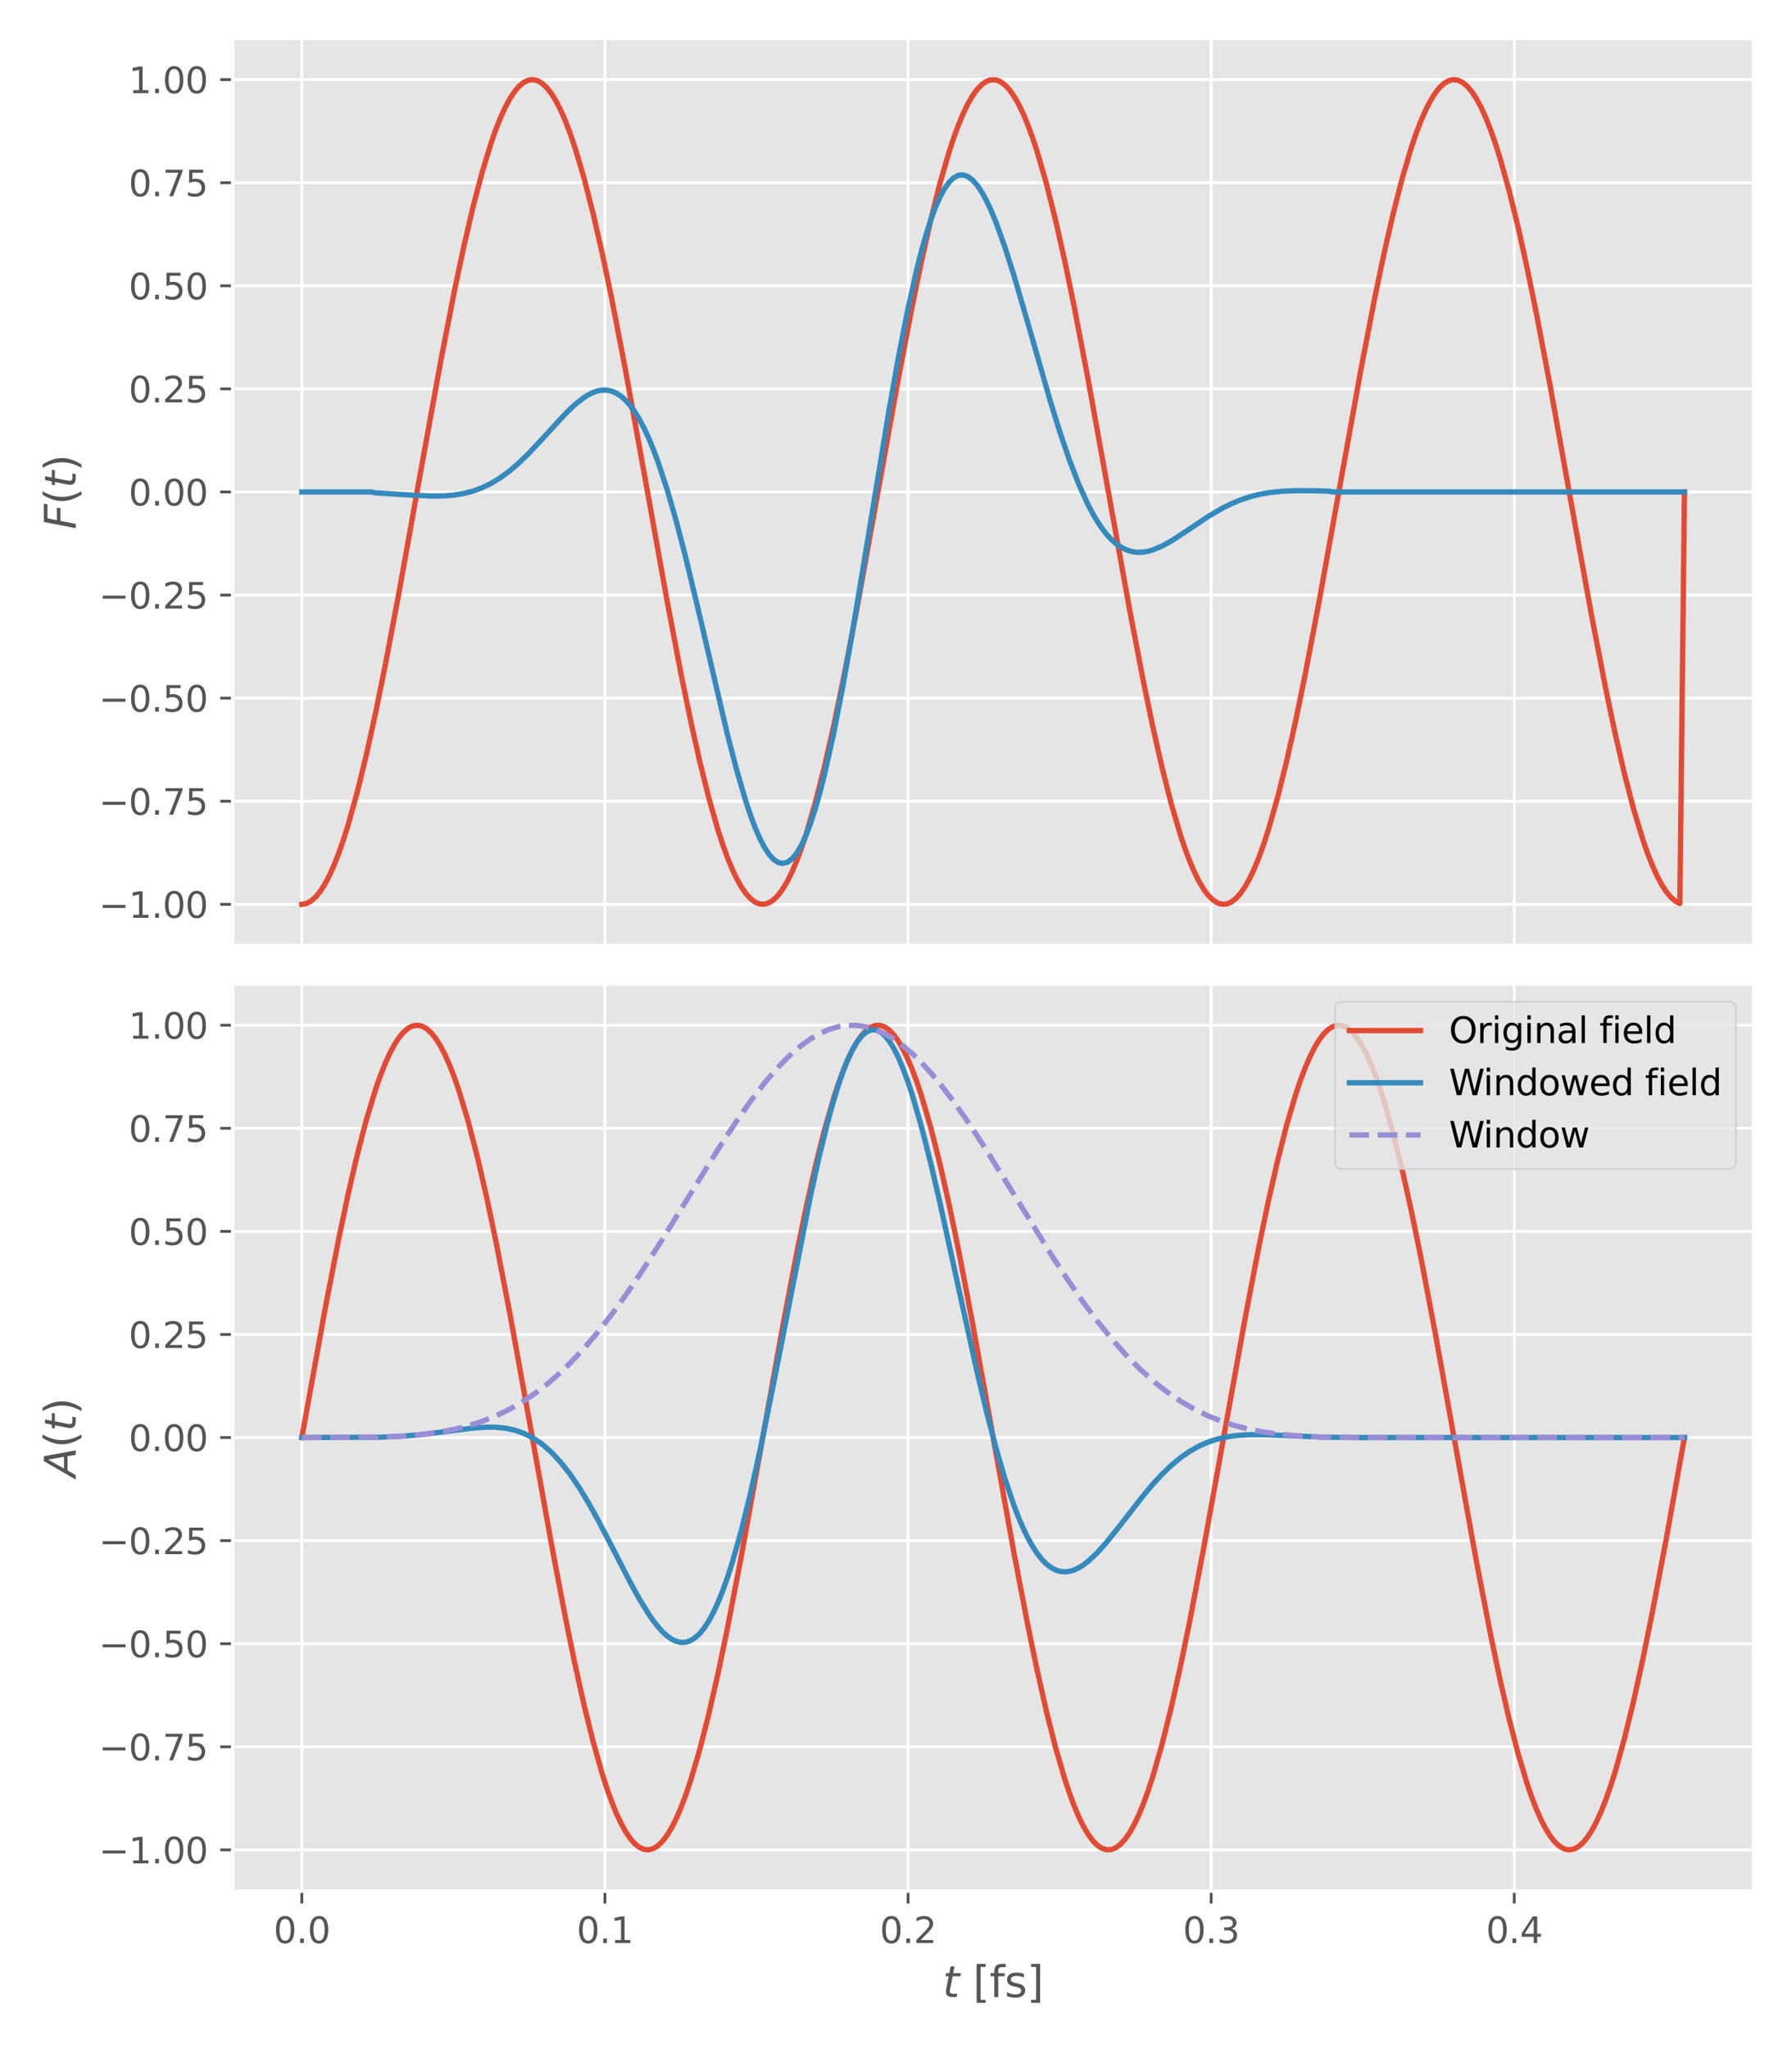 <?xml version="1.0" encoding="utf-8" standalone="no"?>
<!DOCTYPE svg PUBLIC "-//W3C//DTD SVG 1.1//EN"
  "http://www.w3.org/Graphics/SVG/1.1/DTD/svg11.dtd">
<svg xmlns:xlink="http://www.w3.org/1999/xlink" width="504pt" height="576pt" viewBox="0 0 504 576" xmlns="http://www.w3.org/2000/svg" version="1.1">
 <defs>
  <style type="text/css">*{stroke-linejoin: round; stroke-linecap: butt}</style>
 </defs>
 <g id="figure_1">
  <g id="patch_1">
   <path d="M 0 576 
L 504 576 
L 504 0 
L 0 0 
z
" style="fill: #ffffff"/>
  </g>
  <g id="axes_1">
   <g id="patch_2">
    <path d="M 65.45 265.794 
L 493.2 265.794 
L 493.2 10.8 
L 65.45 10.8 
z
" style="fill: #e5e5e5"/>
   </g>
   <g id="matplotlib.axis_1">
    <g id="xtick_1">
     <g id="line2d_1">
      <path d="M 84.893 265.794 
L 84.893 10.8 
" clip-path="url(#pc0ca78d9e0)" style="fill: none; stroke: #ffffff; stroke-width: 0.8; stroke-linecap: square"/>
     </g>
    </g>
    <g id="xtick_2">
     <g id="line2d_2">
      <path d="M 170.141 265.794 
L 170.141 10.8 
" clip-path="url(#pc0ca78d9e0)" style="fill: none; stroke: #ffffff; stroke-width: 0.8; stroke-linecap: square"/>
     </g>
    </g>
    <g id="xtick_3">
     <g id="line2d_3">
      <path d="M 255.388 265.794 
L 255.388 10.8 
" clip-path="url(#pc0ca78d9e0)" style="fill: none; stroke: #ffffff; stroke-width: 0.8; stroke-linecap: square"/>
     </g>
    </g>
    <g id="xtick_4">
     <g id="line2d_4">
      <path d="M 340.635 265.794 
L 340.635 10.8 
" clip-path="url(#pc0ca78d9e0)" style="fill: none; stroke: #ffffff; stroke-width: 0.8; stroke-linecap: square"/>
     </g>
    </g>
    <g id="xtick_5">
     <g id="line2d_5">
      <path d="M 425.883 265.794 
L 425.883 10.8 
" clip-path="url(#pc0ca78d9e0)" style="fill: none; stroke: #ffffff; stroke-width: 0.8; stroke-linecap: square"/>
     </g>
    </g>
   </g>
   <g id="matplotlib.axis_2">
    <g id="ytick_1">
     <g id="line2d_6">
      <path d="M 65.45 254.203 
L 493.2 254.203 
" clip-path="url(#pc0ca78d9e0)" style="fill: none; stroke: #ffffff; stroke-width: 0.8; stroke-linecap: square"/>
     </g>
     <g id="line2d_7">
      <defs>
       <path id="m2112fa2231" d="M 0 0 
L -3.5 0 
" style="stroke: #555555; stroke-width: 0.8"/>
      </defs>
      <g>
       <use xlink:href="#m2112fa2231" x="65.45" y="254.203" style="fill: #555555; stroke: #555555; stroke-width: 0.8"/>
      </g>
     </g>
     <g id="text_1">
      <!-- −1.00 -->
      <g style="fill: #555555" transform="translate(27.805 258.002) scale(0.1 -0.1)">
       <defs>
        <path id="DejaVuSans-2212" d="M 678 2272 
L 4684 2272 
L 4684 1741 
L 678 1741 
L 678 2272 
z
" transform="scale(0.016)"/>
        <path id="DejaVuSans-31" d="M 794 531 
L 1825 531 
L 1825 4091 
L 703 3866 
L 703 4441 
L 1819 4666 
L 2450 4666 
L 2450 531 
L 3481 531 
L 3481 0 
L 794 0 
L 794 531 
z
" transform="scale(0.016)"/>
        <path id="DejaVuSans-2e" d="M 684 794 
L 1344 794 
L 1344 0 
L 684 0 
L 684 794 
z
" transform="scale(0.016)"/>
        <path id="DejaVuSans-30" d="M 2034 4250 
Q 1547 4250 1301 3770 
Q 1056 3291 1056 2328 
Q 1056 1369 1301 889 
Q 1547 409 2034 409 
Q 2525 409 2770 889 
Q 3016 1369 3016 2328 
Q 3016 3291 2770 3770 
Q 2525 4250 2034 4250 
z
M 2034 4750 
Q 2819 4750 3233 4129 
Q 3647 3509 3647 2328 
Q 3647 1150 3233 529 
Q 2819 -91 2034 -91 
Q 1250 -91 836 529 
Q 422 1150 422 2328 
Q 422 3509 836 4129 
Q 1250 4750 2034 4750 
z
" transform="scale(0.016)"/>
       </defs>
       <use xlink:href="#DejaVuSans-2212"/>
       <use xlink:href="#DejaVuSans-31" x="83.789"/>
       <use xlink:href="#DejaVuSans-2e" x="147.412"/>
       <use xlink:href="#DejaVuSans-30" x="179.199"/>
       <use xlink:href="#DejaVuSans-30" x="242.822"/>
      </g>
     </g>
    </g>
    <g id="ytick_2">
     <g id="line2d_8">
      <path d="M 65.45 225.226 
L 493.2 225.226 
" clip-path="url(#pc0ca78d9e0)" style="fill: none; stroke: #ffffff; stroke-width: 0.8; stroke-linecap: square"/>
     </g>
     <g id="line2d_9">
      <g>
       <use xlink:href="#m2112fa2231" x="65.45" y="225.226" style="fill: #555555; stroke: #555555; stroke-width: 0.8"/>
      </g>
     </g>
     <g id="text_2">
      <!-- −0.75 -->
      <g style="fill: #555555" transform="translate(27.805 229.025) scale(0.1 -0.1)">
       <defs>
        <path id="DejaVuSans-37" d="M 525 4666 
L 3525 4666 
L 3525 4397 
L 1831 0 
L 1172 0 
L 2766 4134 
L 525 4134 
L 525 4666 
z
" transform="scale(0.016)"/>
        <path id="DejaVuSans-35" d="M 691 4666 
L 3169 4666 
L 3169 4134 
L 1269 4134 
L 1269 2991 
Q 1406 3038 1543 3061 
Q 1681 3084 1819 3084 
Q 2600 3084 3056 2656 
Q 3513 2228 3513 1497 
Q 3513 744 3044 326 
Q 2575 -91 1722 -91 
Q 1428 -91 1123 -41 
Q 819 9 494 109 
L 494 744 
Q 775 591 1075 516 
Q 1375 441 1709 441 
Q 2250 441 2565 725 
Q 2881 1009 2881 1497 
Q 2881 1984 2565 2268 
Q 2250 2553 1709 2553 
Q 1456 2553 1204 2497 
Q 953 2441 691 2322 
L 691 4666 
z
" transform="scale(0.016)"/>
       </defs>
       <use xlink:href="#DejaVuSans-2212"/>
       <use xlink:href="#DejaVuSans-30" x="83.789"/>
       <use xlink:href="#DejaVuSans-2e" x="147.412"/>
       <use xlink:href="#DejaVuSans-37" x="179.199"/>
       <use xlink:href="#DejaVuSans-35" x="242.822"/>
      </g>
     </g>
    </g>
    <g id="ytick_3">
     <g id="line2d_10">
      <path d="M 65.45 196.248 
L 493.2 196.248 
" clip-path="url(#pc0ca78d9e0)" style="fill: none; stroke: #ffffff; stroke-width: 0.8; stroke-linecap: square"/>
     </g>
     <g id="line2d_11">
      <g>
       <use xlink:href="#m2112fa2231" x="65.45" y="196.248" style="fill: #555555; stroke: #555555; stroke-width: 0.8"/>
      </g>
     </g>
     <g id="text_3">
      <!-- −0.50 -->
      <g style="fill: #555555" transform="translate(27.805 200.048) scale(0.1 -0.1)">
       <use xlink:href="#DejaVuSans-2212"/>
       <use xlink:href="#DejaVuSans-30" x="83.789"/>
       <use xlink:href="#DejaVuSans-2e" x="147.412"/>
       <use xlink:href="#DejaVuSans-35" x="179.199"/>
       <use xlink:href="#DejaVuSans-30" x="242.822"/>
      </g>
     </g>
    </g>
    <g id="ytick_4">
     <g id="line2d_12">
      <path d="M 65.45 167.271 
L 493.2 167.271 
" clip-path="url(#pc0ca78d9e0)" style="fill: none; stroke: #ffffff; stroke-width: 0.8; stroke-linecap: square"/>
     </g>
     <g id="line2d_13">
      <g>
       <use xlink:href="#m2112fa2231" x="65.45" y="167.271" style="fill: #555555; stroke: #555555; stroke-width: 0.8"/>
      </g>
     </g>
     <g id="text_4">
      <!-- −0.25 -->
      <g style="fill: #555555" transform="translate(27.805 171.07) scale(0.1 -0.1)">
       <defs>
        <path id="DejaVuSans-32" d="M 1228 531 
L 3431 531 
L 3431 0 
L 469 0 
L 469 531 
Q 828 903 1448 1529 
Q 2069 2156 2228 2338 
Q 2531 2678 2651 2914 
Q 2772 3150 2772 3378 
Q 2772 3750 2511 3984 
Q 2250 4219 1831 4219 
Q 1534 4219 1204 4116 
Q 875 4013 500 3803 
L 500 4441 
Q 881 4594 1212 4672 
Q 1544 4750 1819 4750 
Q 2544 4750 2975 4387 
Q 3406 4025 3406 3419 
Q 3406 3131 3298 2873 
Q 3191 2616 2906 2266 
Q 2828 2175 2409 1742 
Q 1991 1309 1228 531 
z
" transform="scale(0.016)"/>
       </defs>
       <use xlink:href="#DejaVuSans-2212"/>
       <use xlink:href="#DejaVuSans-30" x="83.789"/>
       <use xlink:href="#DejaVuSans-2e" x="147.412"/>
       <use xlink:href="#DejaVuSans-32" x="179.199"/>
       <use xlink:href="#DejaVuSans-35" x="242.822"/>
      </g>
     </g>
    </g>
    <g id="ytick_5">
     <g id="line2d_14">
      <path d="M 65.45 138.294 
L 493.2 138.294 
" clip-path="url(#pc0ca78d9e0)" style="fill: none; stroke: #ffffff; stroke-width: 0.8; stroke-linecap: square"/>
     </g>
     <g id="line2d_15">
      <g>
       <use xlink:href="#m2112fa2231" x="65.45" y="138.294" style="fill: #555555; stroke: #555555; stroke-width: 0.8"/>
      </g>
     </g>
     <g id="text_5">
      <!-- 0.00 -->
      <g style="fill: #555555" transform="translate(36.184 142.093) scale(0.1 -0.1)">
       <use xlink:href="#DejaVuSans-30"/>
       <use xlink:href="#DejaVuSans-2e" x="63.623"/>
       <use xlink:href="#DejaVuSans-30" x="95.41"/>
       <use xlink:href="#DejaVuSans-30" x="159.033"/>
      </g>
     </g>
    </g>
    <g id="ytick_6">
     <g id="line2d_16">
      <path d="M 65.45 109.316 
L 493.2 109.316 
" clip-path="url(#pc0ca78d9e0)" style="fill: none; stroke: #ffffff; stroke-width: 0.8; stroke-linecap: square"/>
     </g>
     <g id="line2d_17">
      <g>
       <use xlink:href="#m2112fa2231" x="65.45" y="109.316" style="fill: #555555; stroke: #555555; stroke-width: 0.8"/>
      </g>
     </g>
     <g id="text_6">
      <!-- 0.25 -->
      <g style="fill: #555555" transform="translate(36.184 113.116) scale(0.1 -0.1)">
       <use xlink:href="#DejaVuSans-30"/>
       <use xlink:href="#DejaVuSans-2e" x="63.623"/>
       <use xlink:href="#DejaVuSans-32" x="95.41"/>
       <use xlink:href="#DejaVuSans-35" x="159.033"/>
      </g>
     </g>
    </g>
    <g id="ytick_7">
     <g id="line2d_18">
      <path d="M 65.45 80.339 
L 493.2 80.339 
" clip-path="url(#pc0ca78d9e0)" style="fill: none; stroke: #ffffff; stroke-width: 0.8; stroke-linecap: square"/>
     </g>
     <g id="line2d_19">
      <g>
       <use xlink:href="#m2112fa2231" x="65.45" y="80.339" style="fill: #555555; stroke: #555555; stroke-width: 0.8"/>
      </g>
     </g>
     <g id="text_7">
      <!-- 0.50 -->
      <g style="fill: #555555" transform="translate(36.184 84.138) scale(0.1 -0.1)">
       <use xlink:href="#DejaVuSans-30"/>
       <use xlink:href="#DejaVuSans-2e" x="63.623"/>
       <use xlink:href="#DejaVuSans-35" x="95.41"/>
       <use xlink:href="#DejaVuSans-30" x="159.033"/>
      </g>
     </g>
    </g>
    <g id="ytick_8">
     <g id="line2d_20">
      <path d="M 65.45 51.362 
L 493.2 51.362 
" clip-path="url(#pc0ca78d9e0)" style="fill: none; stroke: #ffffff; stroke-width: 0.8; stroke-linecap: square"/>
     </g>
     <g id="line2d_21">
      <g>
       <use xlink:href="#m2112fa2231" x="65.45" y="51.362" style="fill: #555555; stroke: #555555; stroke-width: 0.8"/>
      </g>
     </g>
     <g id="text_8">
      <!-- 0.75 -->
      <g style="fill: #555555" transform="translate(36.184 55.161) scale(0.1 -0.1)">
       <use xlink:href="#DejaVuSans-30"/>
       <use xlink:href="#DejaVuSans-2e" x="63.623"/>
       <use xlink:href="#DejaVuSans-37" x="95.41"/>
       <use xlink:href="#DejaVuSans-35" x="159.033"/>
      </g>
     </g>
    </g>
    <g id="ytick_9">
     <g id="line2d_22">
      <path d="M 65.45 22.384 
L 493.2 22.384 
" clip-path="url(#pc0ca78d9e0)" style="fill: none; stroke: #ffffff; stroke-width: 0.8; stroke-linecap: square"/>
     </g>
     <g id="line2d_23">
      <g>
       <use xlink:href="#m2112fa2231" x="65.45" y="22.384" style="fill: #555555; stroke: #555555; stroke-width: 0.8"/>
      </g>
     </g>
     <g id="text_9">
      <!-- 1.00 -->
      <g style="fill: #555555" transform="translate(36.184 26.183) scale(0.1 -0.1)">
       <use xlink:href="#DejaVuSans-31"/>
       <use xlink:href="#DejaVuSans-2e" x="63.623"/>
       <use xlink:href="#DejaVuSans-30" x="95.41"/>
       <use xlink:href="#DejaVuSans-30" x="159.033"/>
      </g>
     </g>
    </g>
    <g id="text_10">
     <!-- $F(t)$ -->
     <g style="fill: #555555" transform="translate(21.309 148.797) rotate(-90) scale(0.12 -0.12)">
      <defs>
       <path id="DejaVuSans-Oblique-46" d="M 1081 4666 
L 3756 4666 
L 3653 4134 
L 1606 4134 
L 1338 2759 
L 3188 2759 
L 3084 2228 
L 1234 2228 
L 800 0 
L 172 0 
L 1081 4666 
z
" transform="scale(0.016)"/>
       <path id="DejaVuSans-28" d="M 1984 4856 
Q 1566 4138 1362 3434 
Q 1159 2731 1159 2009 
Q 1159 1288 1364 580 
Q 1569 -128 1984 -844 
L 1484 -844 
Q 1016 -109 783 600 
Q 550 1309 550 2009 
Q 550 2706 781 3412 
Q 1013 4119 1484 4856 
L 1984 4856 
z
" transform="scale(0.016)"/>
       <path id="DejaVuSans-Oblique-74" d="M 2706 3500 
L 2619 3053 
L 1472 3053 
L 1100 1153 
Q 1081 1047 1072 975 
Q 1063 903 1063 863 
Q 1063 663 1183 572 
Q 1303 481 1569 481 
L 2150 481 
L 2053 0 
L 1503 0 
Q 991 0 739 200 
Q 488 400 488 806 
Q 488 878 497 964 
Q 506 1050 525 1153 
L 897 3053 
L 409 3053 
L 500 3500 
L 978 3500 
L 1172 4494 
L 1747 4494 
L 1556 3500 
L 2706 3500 
z
" transform="scale(0.016)"/>
       <path id="DejaVuSans-29" d="M 513 4856 
L 1013 4856 
Q 1481 4119 1714 3412 
Q 1947 2706 1947 2009 
Q 1947 1309 1714 600 
Q 1481 -109 1013 -844 
L 513 -844 
Q 928 -128 1133 580 
Q 1338 1288 1338 2009 
Q 1338 2731 1133 3434 
Q 928 4138 513 4856 
z
" transform="scale(0.016)"/>
      </defs>
      <use xlink:href="#DejaVuSans-Oblique-46" transform="translate(0 0.125)"/>
      <use xlink:href="#DejaVuSans-28" transform="translate(57.52 0.125)"/>
      <use xlink:href="#DejaVuSans-Oblique-74" transform="translate(96.533 0.125)"/>
      <use xlink:href="#DejaVuSans-29" transform="translate(135.742 0.125)"/>
     </g>
    </g>
   </g>
   <g id="line2d_24">
    <path d="M 84.893 254.203 
L 86.194 253.973 
L 87.494 253.283 
L 88.795 252.136 
L 90.095 250.537 
L 91.396 248.492 
L 92.696 246.01 
L 93.997 243.099 
L 95.298 239.772 
L 96.598 236.042 
L 97.899 231.923 
L 100.5 222.588 
L 103.101 211.914 
L 105.702 200.072 
L 108.303 187.248 
L 112.205 166.623 
L 118.707 130.384 
L 123.91 101.781 
L 127.811 81.751 
L 130.412 69.476 
L 133.013 58.294 
L 135.615 48.381 
L 138.216 39.897 
L 139.516 36.233 
L 140.817 32.974 
L 142.117 30.134 
L 143.418 27.723 
L 144.718 25.752 
L 146.019 24.228 
L 147.319 23.158 
L 148.62 22.544 
L 149.921 22.391 
L 151.221 22.698 
L 152.522 23.464 
L 153.822 24.686 
L 155.123 26.36 
L 156.423 28.479 
L 157.724 31.033 
L 159.024 34.014 
L 160.325 37.41 
L 161.625 41.206 
L 164.227 49.938 
L 166.828 60.074 
L 169.429 71.451 
L 172.03 83.889 
L 175.931 104.101 
L 181.134 132.815 
L 187.636 168.979 
L 191.538 189.445 
L 194.139 202.119 
L 196.74 213.779 
L 199.341 224.241 
L 201.942 233.338 
L 203.243 237.329 
L 204.544 240.926 
L 205.844 244.116 
L 207.145 246.885 
L 208.445 249.223 
L 209.746 251.12 
L 211.046 252.569 
L 212.347 253.564 
L 213.647 254.101 
L 214.948 254.178 
L 216.248 253.794 
L 217.549 252.951 
L 218.85 251.653 
L 220.15 249.905 
L 221.451 247.713 
L 222.751 245.086 
L 224.052 242.036 
L 225.352 238.573 
L 226.653 234.711 
L 229.254 225.856 
L 231.855 215.611 
L 234.456 204.138 
L 237.057 191.62 
L 240.959 171.321 
L 246.161 142.555 
L 252.664 106.436 
L 256.565 86.052 
L 259.167 73.456 
L 261.768 61.888 
L 264.369 51.534 
L 266.97 42.557 
L 268.27 38.631 
L 269.571 35.101 
L 270.871 31.98 
L 272.172 29.282 
L 273.473 27.017 
L 274.773 25.194 
L 276.074 23.821 
L 277.374 22.902 
L 278.675 22.442 
L 279.975 22.442 
L 281.276 22.902 
L 282.576 23.821 
L 283.877 25.194 
L 285.177 27.017 
L 286.478 29.282 
L 287.779 31.98 
L 289.079 35.101 
L 290.38 38.631 
L 291.68 42.557 
L 294.281 51.534 
L 296.882 61.888 
L 299.483 73.456 
L 302.085 86.052 
L 305.986 106.436 
L 311.188 135.249 
L 317.691 171.321 
L 321.593 191.62 
L 324.194 204.138 
L 326.795 215.611 
L 329.396 225.856 
L 331.997 234.711 
L 333.298 238.573 
L 334.598 242.036 
L 335.899 245.086 
L 337.199 247.713 
L 338.5 249.905 
L 339.8 251.653 
L 341.101 252.951 
L 342.402 253.794 
L 343.702 254.178 
L 345.003 254.101 
L 346.303 253.564 
L 347.604 252.569 
L 348.904 251.12 
L 350.205 249.223 
L 351.505 246.885 
L 352.806 244.116 
L 354.106 240.926 
L 355.407 237.329 
L 356.708 233.338 
L 359.309 224.241 
L 361.91 213.779 
L 364.511 202.119 
L 367.112 189.445 
L 371.014 168.979 
L 376.216 140.12 
L 382.719 104.101 
L 386.62 83.889 
L 389.221 71.451 
L 391.822 60.074 
L 394.423 49.938 
L 397.025 41.206 
L 398.325 37.41 
L 399.626 34.014 
L 400.926 31.033 
L 402.227 28.479 
L 403.527 26.36 
L 404.828 24.686 
L 406.128 23.464 
L 407.429 22.698 
L 408.729 22.391 
L 410.03 22.544 
L 411.331 23.158 
L 412.631 24.228 
L 413.932 25.752 
L 415.232 27.723 
L 416.533 30.134 
L 417.833 32.974 
L 419.134 36.233 
L 420.434 39.897 
L 421.735 43.952 
L 424.336 53.168 
L 426.937 63.737 
L 429.538 75.489 
L 432.139 88.238 
L 436.041 108.785 
L 442.544 144.988 
L 447.746 173.648 
L 451.648 193.77 
L 454.249 206.128 
L 456.85 217.408 
L 459.451 227.432 
L 462.052 236.042 
L 463.352 239.772 
L 464.653 243.099 
L 465.954 246.01 
L 467.254 248.492 
L 468.555 250.537 
L 469.855 252.136 
L 471.156 253.283 
L 472.456 253.973 
L 473.757 138.294 
L 473.757 138.294 
" clip-path="url(#pc0ca78d9e0)" style="fill: none; stroke: #e24a33; stroke-width: 1.5; stroke-linecap: square"/>
   </g>
   <g id="line2d_25">
    <path d="M 84.893 138.294 
L 104.401 138.294 
L 105.702 138.545 
L 114.806 139.122 
L 121.309 139.441 
L 125.21 139.381 
L 127.811 139.153 
L 130.412 138.723 
L 133.013 138.05 
L 135.615 137.094 
L 138.216 135.827 
L 140.817 134.229 
L 143.418 132.3 
L 146.019 130.055 
L 148.62 127.533 
L 152.522 123.375 
L 159.024 116.295 
L 161.625 113.805 
L 164.227 111.753 
L 165.527 110.945 
L 166.828 110.312 
L 168.128 109.876 
L 169.429 109.657 
L 170.729 109.676 
L 172.03 109.953 
L 173.33 110.504 
L 174.631 111.347 
L 175.931 112.495 
L 177.232 113.961 
L 178.533 115.753 
L 179.833 117.879 
L 181.134 120.341 
L 182.434 123.142 
L 183.735 126.277 
L 185.035 129.741 
L 187.636 137.612 
L 190.238 146.633 
L 192.839 156.624 
L 196.74 172.903 
L 204.544 206.258 
L 207.145 216.3 
L 209.746 225.184 
L 211.046 229.08 
L 212.347 232.558 
L 213.647 235.578 
L 214.948 238.105 
L 216.248 240.108 
L 217.549 241.559 
L 218.85 242.434 
L 220.15 242.715 
L 221.451 242.386 
L 222.751 241.439 
L 224.052 239.87 
L 225.352 237.68 
L 226.653 234.877 
L 227.953 231.471 
L 229.254 227.482 
L 230.554 222.93 
L 231.855 217.845 
L 234.456 206.206 
L 237.057 192.878 
L 239.658 178.232 
L 243.56 154.718 
L 250.063 115.202 
L 252.664 100.598 
L 255.265 87.297 
L 257.866 75.643 
L 259.167 70.524 
L 260.467 65.916 
L 261.768 61.841 
L 263.068 58.32 
L 264.369 55.363 
L 265.669 52.981 
L 266.97 51.175 
L 268.27 49.943 
L 269.571 49.279 
L 270.871 49.171 
L 272.172 49.603 
L 273.473 50.553 
L 274.773 51.999 
L 276.074 53.911 
L 277.374 56.259 
L 278.675 59.009 
L 279.975 62.124 
L 282.576 69.294 
L 285.177 77.449 
L 289.079 90.798 
L 295.582 113.384 
L 298.183 121.725 
L 300.784 129.34 
L 303.385 136.071 
L 305.986 141.812 
L 307.287 144.291 
L 308.587 146.505 
L 309.888 148.453 
L 311.188 150.139 
L 312.489 151.567 
L 313.79 152.744 
L 315.09 153.681 
L 316.391 154.388 
L 317.691 154.877 
L 318.992 155.164 
L 320.292 155.263 
L 321.593 155.19 
L 322.893 154.962 
L 324.194 154.595 
L 326.795 153.515 
L 329.396 152.084 
L 333.298 149.552 
L 339.8 145.185 
L 343.702 142.897 
L 346.303 141.605 
L 348.904 140.525 
L 351.505 139.657 
L 354.106 138.993 
L 356.708 138.514 
L 360.609 138.087 
L 364.511 137.925 
L 369.713 137.955 
L 373.615 138.06 
L 374.915 138.294 
L 473.757 138.294 
L 473.757 138.294 
" clip-path="url(#pc0ca78d9e0)" style="fill: none; stroke: #348abd; stroke-width: 1.5; stroke-linecap: square"/>
   </g>
   <g id="patch_3">
    <path d="M 65.45 265.794 
L 65.45 10.8 
" style="fill: none; stroke: #ffffff; stroke-linejoin: miter; stroke-linecap: square"/>
   </g>
   <g id="patch_4">
    <path d="M 493.2 265.794 
L 493.2 10.8 
" style="fill: none; stroke: #ffffff; stroke-linejoin: miter; stroke-linecap: square"/>
   </g>
   <g id="patch_5">
    <path d="M 65.45 265.794 
L 493.2 265.794 
" style="fill: none; stroke: #ffffff; stroke-linejoin: miter; stroke-linecap: square"/>
   </g>
   <g id="patch_6">
    <path d="M 65.45 10.8 
L 493.2 10.8 
" style="fill: none; stroke: #ffffff; stroke-linejoin: miter; stroke-linecap: square"/>
   </g>
  </g>
  <g id="axes_2">
   <g id="patch_7">
    <path d="M 65.45 531.587 
L 493.2 531.587 
L 493.2 276.594 
L 65.45 276.594 
z
" style="fill: #e5e5e5"/>
   </g>
   <g id="matplotlib.axis_3">
    <g id="xtick_6">
     <g id="line2d_26">
      <path d="M 84.893 531.587 
L 84.893 276.594 
" clip-path="url(#pa48fb7fb63)" style="fill: none; stroke: #ffffff; stroke-width: 0.8; stroke-linecap: square"/>
     </g>
     <g id="line2d_27">
      <defs>
       <path id="m4a51047f24" d="M 0 0 
L 0 3.5 
" style="stroke: #555555; stroke-width: 0.8"/>
      </defs>
      <g>
       <use xlink:href="#m4a51047f24" x="84.893" y="531.587" style="fill: #555555; stroke: #555555; stroke-width: 0.8"/>
      </g>
     </g>
     <g id="text_11">
      <!-- 0.0 -->
      <g style="fill: #555555" transform="translate(76.942 546.186) scale(0.1 -0.1)">
       <use xlink:href="#DejaVuSans-30"/>
       <use xlink:href="#DejaVuSans-2e" x="63.623"/>
       <use xlink:href="#DejaVuSans-30" x="95.41"/>
      </g>
     </g>
    </g>
    <g id="xtick_7">
     <g id="line2d_28">
      <path d="M 170.141 531.587 
L 170.141 276.594 
" clip-path="url(#pa48fb7fb63)" style="fill: none; stroke: #ffffff; stroke-width: 0.8; stroke-linecap: square"/>
     </g>
     <g id="line2d_29">
      <g>
       <use xlink:href="#m4a51047f24" x="170.141" y="531.587" style="fill: #555555; stroke: #555555; stroke-width: 0.8"/>
      </g>
     </g>
     <g id="text_12">
      <!-- 0.1 -->
      <g style="fill: #555555" transform="translate(162.189 546.186) scale(0.1 -0.1)">
       <use xlink:href="#DejaVuSans-30"/>
       <use xlink:href="#DejaVuSans-2e" x="63.623"/>
       <use xlink:href="#DejaVuSans-31" x="95.41"/>
      </g>
     </g>
    </g>
    <g id="xtick_8">
     <g id="line2d_30">
      <path d="M 255.388 531.587 
L 255.388 276.594 
" clip-path="url(#pa48fb7fb63)" style="fill: none; stroke: #ffffff; stroke-width: 0.8; stroke-linecap: square"/>
     </g>
     <g id="line2d_31">
      <g>
       <use xlink:href="#m4a51047f24" x="255.388" y="531.587" style="fill: #555555; stroke: #555555; stroke-width: 0.8"/>
      </g>
     </g>
     <g id="text_13">
      <!-- 0.2 -->
      <g style="fill: #555555" transform="translate(247.436 546.186) scale(0.1 -0.1)">
       <use xlink:href="#DejaVuSans-30"/>
       <use xlink:href="#DejaVuSans-2e" x="63.623"/>
       <use xlink:href="#DejaVuSans-32" x="95.41"/>
      </g>
     </g>
    </g>
    <g id="xtick_9">
     <g id="line2d_32">
      <path d="M 340.635 531.587 
L 340.635 276.594 
" clip-path="url(#pa48fb7fb63)" style="fill: none; stroke: #ffffff; stroke-width: 0.8; stroke-linecap: square"/>
     </g>
     <g id="line2d_33">
      <g>
       <use xlink:href="#m4a51047f24" x="340.635" y="531.587" style="fill: #555555; stroke: #555555; stroke-width: 0.8"/>
      </g>
     </g>
     <g id="text_14">
      <!-- 0.3 -->
      <g style="fill: #555555" transform="translate(332.684 546.186) scale(0.1 -0.1)">
       <defs>
        <path id="DejaVuSans-33" d="M 2597 2516 
Q 3050 2419 3304 2112 
Q 3559 1806 3559 1356 
Q 3559 666 3084 287 
Q 2609 -91 1734 -91 
Q 1441 -91 1130 -33 
Q 819 25 488 141 
L 488 750 
Q 750 597 1062 519 
Q 1375 441 1716 441 
Q 2309 441 2620 675 
Q 2931 909 2931 1356 
Q 2931 1769 2642 2001 
Q 2353 2234 1838 2234 
L 1294 2234 
L 1294 2753 
L 1863 2753 
Q 2328 2753 2575 2939 
Q 2822 3125 2822 3475 
Q 2822 3834 2567 4026 
Q 2313 4219 1838 4219 
Q 1578 4219 1281 4162 
Q 984 4106 628 3988 
L 628 4550 
Q 988 4650 1302 4700 
Q 1616 4750 1894 4750 
Q 2613 4750 3031 4423 
Q 3450 4097 3450 3541 
Q 3450 3153 3228 2886 
Q 3006 2619 2597 2516 
z
" transform="scale(0.016)"/>
       </defs>
       <use xlink:href="#DejaVuSans-30"/>
       <use xlink:href="#DejaVuSans-2e" x="63.623"/>
       <use xlink:href="#DejaVuSans-33" x="95.41"/>
      </g>
     </g>
    </g>
    <g id="xtick_10">
     <g id="line2d_34">
      <path d="M 425.883 531.587 
L 425.883 276.594 
" clip-path="url(#pa48fb7fb63)" style="fill: none; stroke: #ffffff; stroke-width: 0.8; stroke-linecap: square"/>
     </g>
     <g id="line2d_35">
      <g>
       <use xlink:href="#m4a51047f24" x="425.883" y="531.587" style="fill: #555555; stroke: #555555; stroke-width: 0.8"/>
      </g>
     </g>
     <g id="text_15">
      <!-- 0.4 -->
      <g style="fill: #555555" transform="translate(417.931 546.186) scale(0.1 -0.1)">
       <defs>
        <path id="DejaVuSans-34" d="M 2419 4116 
L 825 1625 
L 2419 1625 
L 2419 4116 
z
M 2253 4666 
L 3047 4666 
L 3047 1625 
L 3713 1625 
L 3713 1100 
L 3047 1100 
L 3047 0 
L 2419 0 
L 2419 1100 
L 313 1100 
L 313 1709 
L 2253 4666 
z
" transform="scale(0.016)"/>
       </defs>
       <use xlink:href="#DejaVuSans-30"/>
       <use xlink:href="#DejaVuSans-2e" x="63.623"/>
       <use xlink:href="#DejaVuSans-34" x="95.41"/>
      </g>
     </g>
    </g>
    <g id="text_16">
     <!-- $t$ [fs] -->
     <g style="fill: #555555" transform="translate(265.105 561.384) scale(0.12 -0.12)">
      <defs>
       <path id="DejaVuSans-20" transform="scale(0.016)"/>
       <path id="DejaVuSans-5b" d="M 550 4863 
L 1875 4863 
L 1875 4416 
L 1125 4416 
L 1125 -397 
L 1875 -397 
L 1875 -844 
L 550 -844 
L 550 4863 
z
" transform="scale(0.016)"/>
       <path id="DejaVuSans-66" d="M 2375 4863 
L 2375 4384 
L 1825 4384 
Q 1516 4384 1395 4259 
Q 1275 4134 1275 3809 
L 1275 3500 
L 2222 3500 
L 2222 3053 
L 1275 3053 
L 1275 0 
L 697 0 
L 697 3053 
L 147 3053 
L 147 3500 
L 697 3500 
L 697 3744 
Q 697 4328 969 4595 
Q 1241 4863 1831 4863 
L 2375 4863 
z
" transform="scale(0.016)"/>
       <path id="DejaVuSans-73" d="M 2834 3397 
L 2834 2853 
Q 2591 2978 2328 3040 
Q 2066 3103 1784 3103 
Q 1356 3103 1142 2972 
Q 928 2841 928 2578 
Q 928 2378 1081 2264 
Q 1234 2150 1697 2047 
L 1894 2003 
Q 2506 1872 2764 1633 
Q 3022 1394 3022 966 
Q 3022 478 2636 193 
Q 2250 -91 1575 -91 
Q 1294 -91 989 -36 
Q 684 19 347 128 
L 347 722 
Q 666 556 975 473 
Q 1284 391 1588 391 
Q 1994 391 2212 530 
Q 2431 669 2431 922 
Q 2431 1156 2273 1281 
Q 2116 1406 1581 1522 
L 1381 1569 
Q 847 1681 609 1914 
Q 372 2147 372 2553 
Q 372 3047 722 3315 
Q 1072 3584 1716 3584 
Q 2034 3584 2315 3537 
Q 2597 3491 2834 3397 
z
" transform="scale(0.016)"/>
       <path id="DejaVuSans-5d" d="M 1947 4863 
L 1947 -844 
L 622 -844 
L 622 -397 
L 1369 -397 
L 1369 4416 
L 622 4416 
L 622 4863 
L 1947 4863 
z
" transform="scale(0.016)"/>
      </defs>
      <use xlink:href="#DejaVuSans-Oblique-74" transform="translate(0 0.016)"/>
      <use xlink:href="#DejaVuSans-20" transform="translate(39.209 0.016)"/>
      <use xlink:href="#DejaVuSans-5b" transform="translate(70.996 0.016)"/>
      <use xlink:href="#DejaVuSans-66" transform="translate(110.01 0.016)"/>
      <use xlink:href="#DejaVuSans-73" transform="translate(145.215 0.016)"/>
      <use xlink:href="#DejaVuSans-5d" transform="translate(197.314 0.016)"/>
     </g>
    </g>
   </g>
   <g id="matplotlib.axis_4">
    <g id="ytick_10">
     <g id="line2d_36">
      <path d="M 65.45 519.998 
L 493.2 519.998 
" clip-path="url(#pa48fb7fb63)" style="fill: none; stroke: #ffffff; stroke-width: 0.8; stroke-linecap: square"/>
     </g>
     <g id="line2d_37">
      <g>
       <use xlink:href="#m2112fa2231" x="65.45" y="519.998" style="fill: #555555; stroke: #555555; stroke-width: 0.8"/>
      </g>
     </g>
     <g id="text_17">
      <!-- −1.00 -->
      <g style="fill: #555555" transform="translate(27.805 523.798) scale(0.1 -0.1)">
       <use xlink:href="#DejaVuSans-2212"/>
       <use xlink:href="#DejaVuSans-31" x="83.789"/>
       <use xlink:href="#DejaVuSans-2e" x="147.412"/>
       <use xlink:href="#DejaVuSans-30" x="179.199"/>
       <use xlink:href="#DejaVuSans-30" x="242.822"/>
      </g>
     </g>
    </g>
    <g id="ytick_11">
     <g id="line2d_38">
      <path d="M 65.45 491.022 
L 493.2 491.022 
" clip-path="url(#pa48fb7fb63)" style="fill: none; stroke: #ffffff; stroke-width: 0.8; stroke-linecap: square"/>
     </g>
     <g id="line2d_39">
      <g>
       <use xlink:href="#m2112fa2231" x="65.45" y="491.022" style="fill: #555555; stroke: #555555; stroke-width: 0.8"/>
      </g>
     </g>
     <g id="text_18">
      <!-- −0.75 -->
      <g style="fill: #555555" transform="translate(27.805 494.821) scale(0.1 -0.1)">
       <use xlink:href="#DejaVuSans-2212"/>
       <use xlink:href="#DejaVuSans-30" x="83.789"/>
       <use xlink:href="#DejaVuSans-2e" x="147.412"/>
       <use xlink:href="#DejaVuSans-37" x="179.199"/>
       <use xlink:href="#DejaVuSans-35" x="242.822"/>
      </g>
     </g>
    </g>
    <g id="ytick_12">
     <g id="line2d_40">
      <path d="M 65.45 462.045 
L 493.2 462.045 
" clip-path="url(#pa48fb7fb63)" style="fill: none; stroke: #ffffff; stroke-width: 0.8; stroke-linecap: square"/>
     </g>
     <g id="line2d_41">
      <g>
       <use xlink:href="#m2112fa2231" x="65.45" y="462.045" style="fill: #555555; stroke: #555555; stroke-width: 0.8"/>
      </g>
     </g>
     <g id="text_19">
      <!-- −0.50 -->
      <g style="fill: #555555" transform="translate(27.805 465.844) scale(0.1 -0.1)">
       <use xlink:href="#DejaVuSans-2212"/>
       <use xlink:href="#DejaVuSans-30" x="83.789"/>
       <use xlink:href="#DejaVuSans-2e" x="147.412"/>
       <use xlink:href="#DejaVuSans-35" x="179.199"/>
       <use xlink:href="#DejaVuSans-30" x="242.822"/>
      </g>
     </g>
    </g>
    <g id="ytick_13">
     <g id="line2d_42">
      <path d="M 65.45 433.068 
L 493.2 433.068 
" clip-path="url(#pa48fb7fb63)" style="fill: none; stroke: #ffffff; stroke-width: 0.8; stroke-linecap: square"/>
     </g>
     <g id="line2d_43">
      <g>
       <use xlink:href="#m2112fa2231" x="65.45" y="433.068" style="fill: #555555; stroke: #555555; stroke-width: 0.8"/>
      </g>
     </g>
     <g id="text_20">
      <!-- −0.25 -->
      <g style="fill: #555555" transform="translate(27.805 436.867) scale(0.1 -0.1)">
       <use xlink:href="#DejaVuSans-2212"/>
       <use xlink:href="#DejaVuSans-30" x="83.789"/>
       <use xlink:href="#DejaVuSans-2e" x="147.412"/>
       <use xlink:href="#DejaVuSans-32" x="179.199"/>
       <use xlink:href="#DejaVuSans-35" x="242.822"/>
      </g>
     </g>
    </g>
    <g id="ytick_14">
     <g id="line2d_44">
      <path d="M 65.45 404.091 
L 493.2 404.091 
" clip-path="url(#pa48fb7fb63)" style="fill: none; stroke: #ffffff; stroke-width: 0.8; stroke-linecap: square"/>
     </g>
     <g id="line2d_45">
      <g>
       <use xlink:href="#m2112fa2231" x="65.45" y="404.091" style="fill: #555555; stroke: #555555; stroke-width: 0.8"/>
      </g>
     </g>
     <g id="text_21">
      <!-- 0.00 -->
      <g style="fill: #555555" transform="translate(36.184 407.891) scale(0.1 -0.1)">
       <use xlink:href="#DejaVuSans-30"/>
       <use xlink:href="#DejaVuSans-2e" x="63.623"/>
       <use xlink:href="#DejaVuSans-30" x="95.41"/>
       <use xlink:href="#DejaVuSans-30" x="159.033"/>
      </g>
     </g>
    </g>
    <g id="ytick_15">
     <g id="line2d_46">
      <path d="M 65.45 375.115 
L 493.2 375.115 
" clip-path="url(#pa48fb7fb63)" style="fill: none; stroke: #ffffff; stroke-width: 0.8; stroke-linecap: square"/>
     </g>
     <g id="line2d_47">
      <g>
       <use xlink:href="#m2112fa2231" x="65.45" y="375.115" style="fill: #555555; stroke: #555555; stroke-width: 0.8"/>
      </g>
     </g>
     <g id="text_22">
      <!-- 0.25 -->
      <g style="fill: #555555" transform="translate(36.184 378.914) scale(0.1 -0.1)">
       <use xlink:href="#DejaVuSans-30"/>
       <use xlink:href="#DejaVuSans-2e" x="63.623"/>
       <use xlink:href="#DejaVuSans-32" x="95.41"/>
       <use xlink:href="#DejaVuSans-35" x="159.033"/>
      </g>
     </g>
    </g>
    <g id="ytick_16">
     <g id="line2d_48">
      <path d="M 65.45 346.138 
L 493.2 346.138 
" clip-path="url(#pa48fb7fb63)" style="fill: none; stroke: #ffffff; stroke-width: 0.8; stroke-linecap: square"/>
     </g>
     <g id="line2d_49">
      <g>
       <use xlink:href="#m2112fa2231" x="65.45" y="346.138" style="fill: #555555; stroke: #555555; stroke-width: 0.8"/>
      </g>
     </g>
     <g id="text_23">
      <!-- 0.50 -->
      <g style="fill: #555555" transform="translate(36.184 349.937) scale(0.1 -0.1)">
       <use xlink:href="#DejaVuSans-30"/>
       <use xlink:href="#DejaVuSans-2e" x="63.623"/>
       <use xlink:href="#DejaVuSans-35" x="95.41"/>
       <use xlink:href="#DejaVuSans-30" x="159.033"/>
      </g>
     </g>
    </g>
    <g id="ytick_17">
     <g id="line2d_50">
      <path d="M 65.45 317.161 
L 493.2 317.161 
" clip-path="url(#pa48fb7fb63)" style="fill: none; stroke: #ffffff; stroke-width: 0.8; stroke-linecap: square"/>
     </g>
     <g id="line2d_51">
      <g>
       <use xlink:href="#m2112fa2231" x="65.45" y="317.161" style="fill: #555555; stroke: #555555; stroke-width: 0.8"/>
      </g>
     </g>
     <g id="text_24">
      <!-- 0.75 -->
      <g style="fill: #555555" transform="translate(36.184 320.96) scale(0.1 -0.1)">
       <use xlink:href="#DejaVuSans-30"/>
       <use xlink:href="#DejaVuSans-2e" x="63.623"/>
       <use xlink:href="#DejaVuSans-37" x="95.41"/>
       <use xlink:href="#DejaVuSans-35" x="159.033"/>
      </g>
     </g>
    </g>
    <g id="ytick_18">
     <g id="line2d_52">
      <path d="M 65.45 288.184 
L 493.2 288.184 
" clip-path="url(#pa48fb7fb63)" style="fill: none; stroke: #ffffff; stroke-width: 0.8; stroke-linecap: square"/>
     </g>
     <g id="line2d_53">
      <g>
       <use xlink:href="#m2112fa2231" x="65.45" y="288.184" style="fill: #555555; stroke: #555555; stroke-width: 0.8"/>
      </g>
     </g>
     <g id="text_25">
      <!-- 1.00 -->
      <g style="fill: #555555" transform="translate(36.184 291.984) scale(0.1 -0.1)">
       <use xlink:href="#DejaVuSans-31"/>
       <use xlink:href="#DejaVuSans-2e" x="63.623"/>
       <use xlink:href="#DejaVuSans-30" x="95.41"/>
       <use xlink:href="#DejaVuSans-30" x="159.033"/>
      </g>
     </g>
    </g>
    <g id="text_26">
     <!-- $A(t)$ -->
     <g style="fill: #555555" transform="translate(21.309 415.251) rotate(-90) scale(0.12 -0.12)">
      <defs>
       <path id="DejaVuSans-Oblique-41" d="M 2356 4666 
L 3072 4666 
L 3938 0 
L 3278 0 
L 3084 1197 
L 984 1197 
L 325 0 
L -341 0 
L 2356 4666 
z
M 2584 4044 
L 1275 1722 
L 2988 1722 
L 2584 4044 
z
" transform="scale(0.016)"/>
      </defs>
      <use xlink:href="#DejaVuSans-Oblique-41" transform="translate(0 0.125)"/>
      <use xlink:href="#DejaVuSans-28" transform="translate(68.408 0.125)"/>
      <use xlink:href="#DejaVuSans-Oblique-74" transform="translate(107.422 0.125)"/>
      <use xlink:href="#DejaVuSans-29" transform="translate(146.631 0.125)"/>
     </g>
    </g>
   </g>
   <g id="line2d_54">
    <path d="M 84.893 404.091 
L 91.396 368.158 
L 95.298 348.082 
L 97.899 335.766 
L 100.5 324.535 
L 103.101 314.566 
L 105.702 306.02 
L 107.002 302.322 
L 108.303 299.03 
L 109.604 296.154 
L 110.904 293.708 
L 112.205 291.7 
L 113.505 290.138 
L 114.806 289.029 
L 116.106 288.378 
L 117.407 288.186 
L 118.707 288.455 
L 120.008 289.183 
L 121.309 290.367 
L 122.609 292.004 
L 123.91 294.085 
L 125.21 296.604 
L 126.511 299.55 
L 127.811 302.911 
L 129.112 306.674 
L 131.713 315.345 
L 134.314 325.425 
L 136.915 336.754 
L 139.516 349.151 
L 143.418 369.318 
L 148.62 398.005 
L 155.123 434.188 
L 159.024 454.695 
L 161.625 467.406 
L 164.227 479.112 
L 166.828 489.627 
L 169.429 498.784 
L 170.729 502.807 
L 172.03 506.438 
L 173.33 509.662 
L 174.631 512.466 
L 175.931 514.84 
L 177.232 516.775 
L 178.533 518.261 
L 179.833 519.294 
L 181.134 519.869 
L 182.434 519.984 
L 183.735 519.639 
L 185.035 518.834 
L 186.336 517.574 
L 187.636 515.863 
L 188.937 513.708 
L 190.238 511.117 
L 191.538 508.101 
L 192.839 504.672 
L 194.139 500.844 
L 196.74 492.05 
L 199.341 481.859 
L 201.942 470.434 
L 204.544 457.956 
L 208.445 437.701 
L 213.647 408.961 
L 220.15 372.82 
L 224.052 352.395 
L 226.653 339.76 
L 229.254 328.147 
L 231.855 317.739 
L 234.456 308.702 
L 235.757 304.743 
L 237.057 301.179 
L 238.358 298.024 
L 239.658 295.291 
L 240.959 292.989 
L 242.259 291.129 
L 243.56 289.718 
L 244.86 288.761 
L 246.161 288.263 
L 247.462 288.224 
L 248.762 288.646 
L 250.063 289.527 
L 251.363 290.863 
L 252.664 292.648 
L 253.964 294.877 
L 255.265 297.539 
L 256.565 300.625 
L 257.866 304.121 
L 259.167 308.015 
L 261.768 316.931 
L 264.369 327.231 
L 266.97 338.751 
L 269.571 351.308 
L 273.473 371.649 
L 278.675 400.439 
L 285.177 436.534 
L 289.079 456.875 
L 291.68 469.432 
L 294.281 480.952 
L 296.882 491.252 
L 299.483 500.168 
L 300.784 504.061 
L 302.085 507.558 
L 303.385 510.644 
L 304.686 513.306 
L 305.986 515.535 
L 307.287 517.32 
L 308.587 518.656 
L 309.888 519.537 
L 311.188 519.958 
L 312.489 519.92 
L 313.79 519.422 
L 315.09 518.465 
L 316.391 517.054 
L 317.691 515.194 
L 318.992 512.892 
L 320.292 510.159 
L 321.593 507.004 
L 322.893 503.44 
L 324.194 499.481 
L 326.795 490.444 
L 329.396 480.036 
L 331.997 468.423 
L 334.598 455.788 
L 338.5 435.363 
L 343.702 406.527 
L 350.205 370.482 
L 354.106 350.227 
L 356.708 337.748 
L 359.309 326.323 
L 361.91 316.133 
L 364.511 307.339 
L 365.811 303.511 
L 367.112 300.081 
L 368.412 297.066 
L 369.713 294.475 
L 371.014 292.32 
L 372.314 290.609 
L 373.615 289.348 
L 374.915 288.544 
L 376.216 288.199 
L 377.516 288.314 
L 378.817 288.889 
L 380.117 289.922 
L 381.418 291.408 
L 382.719 293.342 
L 384.019 295.716 
L 385.32 298.521 
L 386.62 301.745 
L 387.921 305.376 
L 389.221 309.399 
L 391.822 318.556 
L 394.423 329.071 
L 397.025 340.777 
L 399.626 353.488 
L 403.527 373.994 
L 408.729 402.874 
L 415.232 438.865 
L 419.134 459.031 
L 421.735 471.429 
L 424.336 482.758 
L 426.937 492.838 
L 429.538 501.509 
L 430.839 505.272 
L 432.139 508.633 
L 433.44 511.579 
L 434.74 514.098 
L 436.041 516.179 
L 437.341 517.816 
L 438.642 519 
L 439.943 519.728 
L 441.243 519.997 
L 442.544 519.805 
L 443.844 519.153 
L 445.145 518.045 
L 446.445 516.483 
L 447.746 514.475 
L 449.046 512.029 
L 450.347 509.153 
L 451.648 505.86 
L 452.948 502.163 
L 454.249 498.076 
L 456.85 488.8 
L 459.451 478.18 
L 462.052 466.382 
L 464.653 453.596 
L 468.555 433.011 
L 473.757 404.091 
L 473.757 404.091 
" clip-path="url(#pa48fb7fb63)" style="fill: none; stroke: #e24a33; stroke-width: 1.5; stroke-linecap: square"/>
   </g>
   <g id="line2d_55">
    <path d="M 84.893 404.091 
L 107.002 403.995 
L 113.505 403.689 
L 118.707 403.237 
L 125.21 402.428 
L 133.013 401.422 
L 136.915 401.164 
L 139.516 401.193 
L 142.117 401.452 
L 144.718 402.002 
L 147.319 402.905 
L 149.921 404.218 
L 152.522 405.992 
L 155.123 408.266 
L 157.724 411.061 
L 160.325 414.382 
L 162.926 418.208 
L 165.527 422.491 
L 168.128 427.157 
L 172.03 434.64 
L 177.232 444.759 
L 179.833 449.484 
L 182.434 453.718 
L 183.735 455.586 
L 185.035 457.252 
L 186.336 458.691 
L 187.636 459.877 
L 188.937 460.786 
L 190.238 461.394 
L 191.538 461.68 
L 192.839 461.623 
L 194.139 461.206 
L 195.44 460.413 
L 196.74 459.231 
L 198.041 457.649 
L 199.341 455.661 
L 200.642 453.261 
L 201.942 450.45 
L 203.243 447.229 
L 204.544 443.604 
L 205.844 439.587 
L 208.445 430.427 
L 211.046 419.899 
L 213.647 408.206 
L 217.549 389.046 
L 227.953 336.147 
L 230.554 324.421 
L 233.156 313.977 
L 234.456 309.329 
L 235.757 305.109 
L 237.057 301.346 
L 238.358 298.066 
L 239.658 295.291 
L 240.959 293.039 
L 242.259 291.324 
L 243.56 290.158 
L 244.86 289.544 
L 246.161 289.486 
L 247.462 289.979 
L 248.762 291.016 
L 250.063 292.587 
L 251.363 294.675 
L 252.664 297.26 
L 253.964 300.321 
L 255.265 303.83 
L 256.565 307.758 
L 259.167 316.737 
L 261.768 326.969 
L 264.369 338.136 
L 269.571 361.941 
L 274.773 385.51 
L 277.374 396.456 
L 279.975 406.51 
L 282.576 415.475 
L 285.177 423.205 
L 286.478 426.576 
L 287.779 429.606 
L 289.079 432.291 
L 290.38 434.631 
L 291.68 436.628 
L 292.981 438.287 
L 294.281 439.615 
L 295.582 440.621 
L 296.882 441.319 
L 298.183 441.721 
L 299.483 441.845 
L 300.784 441.707 
L 302.085 441.327 
L 303.385 440.723 
L 304.686 439.917 
L 305.986 438.929 
L 308.587 436.494 
L 311.188 433.589 
L 315.09 428.706 
L 321.593 420.351 
L 324.194 417.263 
L 326.795 414.442 
L 329.396 411.936 
L 331.997 409.774 
L 334.598 407.965 
L 337.199 406.5 
L 339.8 405.359 
L 342.402 404.512 
L 345.003 403.92 
L 347.604 403.543 
L 351.505 403.287 
L 355.407 403.285 
L 361.91 403.549 
L 372.314 403.986 
L 380.117 404.091 
L 473.757 404.091 
L 473.757 404.091 
" clip-path="url(#pa48fb7fb63)" style="fill: none; stroke: #348abd; stroke-width: 1.5; stroke-linecap: square"/>
   </g>
   <g id="line2d_56">
    <path d="M 84.893 404.091 
L 107.002 403.981 
L 113.505 403.682 
L 118.707 403.235 
L 123.91 402.525 
L 127.811 401.772 
L 131.713 400.788 
L 135.615 399.535 
L 139.516 397.977 
L 143.418 396.076 
L 146.019 394.602 
L 148.62 392.953 
L 151.221 391.121 
L 153.822 389.1 
L 156.423 386.884 
L 160.325 383.192 
L 164.227 379.055 
L 168.128 374.482 
L 172.03 369.496 
L 175.931 364.127 
L 179.833 358.422 
L 185.035 350.392 
L 192.839 337.793 
L 201.942 323.099 
L 207.145 315.163 
L 211.046 309.616 
L 214.948 304.528 
L 217.549 301.438 
L 220.15 298.621 
L 222.751 296.1 
L 225.352 293.898 
L 227.953 292.033 
L 230.554 290.521 
L 233.156 289.378 
L 235.757 288.612 
L 238.358 288.23 
L 240.959 288.236 
L 243.56 288.63 
L 246.161 289.408 
L 248.762 290.564 
L 251.363 292.086 
L 253.964 293.962 
L 256.565 296.175 
L 259.167 298.706 
L 261.768 301.532 
L 264.369 304.63 
L 268.27 309.728 
L 272.172 315.284 
L 276.074 321.197 
L 282.576 331.565 
L 295.582 352.566 
L 300.784 360.479 
L 304.686 366.071 
L 308.587 371.309 
L 312.489 376.152 
L 316.391 380.572 
L 320.292 384.551 
L 324.194 388.086 
L 326.795 390.198 
L 329.396 392.118 
L 331.997 393.852 
L 335.899 396.12 
L 339.8 398.013 
L 343.702 399.565 
L 347.604 400.811 
L 351.505 401.79 
L 355.407 402.539 
L 359.309 403.095 
L 364.511 403.597 
L 371.014 403.942 
L 378.817 404.091 
L 473.757 404.091 
L 473.757 404.091 
" clip-path="url(#pa48fb7fb63)" style="fill: none; stroke-dasharray: 5.55,2.4; stroke-dashoffset: 0; stroke: #988ed5; stroke-width: 1.5"/>
   </g>
   <g id="patch_8">
    <path d="M 65.45 531.587 
L 65.45 276.594 
" style="fill: none; stroke: #ffffff; stroke-linejoin: miter; stroke-linecap: square"/>
   </g>
   <g id="patch_9">
    <path d="M 493.2 531.587 
L 493.2 276.594 
" style="fill: none; stroke: #ffffff; stroke-linejoin: miter; stroke-linecap: square"/>
   </g>
   <g id="patch_10">
    <path d="M 65.45 531.587 
L 493.2 531.587 
" style="fill: none; stroke: #ffffff; stroke-linejoin: miter; stroke-linecap: square"/>
   </g>
   <g id="patch_11">
    <path d="M 65.45 276.594 
L 493.2 276.594 
" style="fill: none; stroke: #ffffff; stroke-linejoin: miter; stroke-linecap: square"/>
   </g>
   <g id="legend_1">
    <g id="patch_12">
     <path d="M 377.519 328.628 
L 486.2 328.628 
Q 488.2 328.628 488.2 326.628 
L 488.2 283.594 
Q 488.2 281.594 486.2 281.594 
L 377.519 281.594 
Q 375.519 281.594 375.519 283.594 
L 375.519 326.628 
Q 375.519 328.628 377.519 328.628 
z
" style="fill: #e5e5e5; opacity: 0.8; stroke: #cccccc; stroke-width: 0.5; stroke-linejoin: miter"/>
    </g>
    <g id="line2d_57">
     <path d="M 379.519 289.692 
L 389.519 289.692 
L 399.519 289.692 
" style="fill: none; stroke: #e24a33; stroke-width: 1.5; stroke-linecap: square"/>
    </g>
    <g id="text_27">
     <!-- Original field -->
     <g transform="translate(407.519 293.192) scale(0.1 -0.1)">
      <defs>
       <path id="DejaVuSans-4f" d="M 2522 4238 
Q 1834 4238 1429 3725 
Q 1025 3213 1025 2328 
Q 1025 1447 1429 934 
Q 1834 422 2522 422 
Q 3209 422 3611 934 
Q 4013 1447 4013 2328 
Q 4013 3213 3611 3725 
Q 3209 4238 2522 4238 
z
M 2522 4750 
Q 3503 4750 4090 4092 
Q 4678 3434 4678 2328 
Q 4678 1225 4090 567 
Q 3503 -91 2522 -91 
Q 1538 -91 948 565 
Q 359 1222 359 2328 
Q 359 3434 948 4092 
Q 1538 4750 2522 4750 
z
" transform="scale(0.016)"/>
       <path id="DejaVuSans-72" d="M 2631 2963 
Q 2534 3019 2420 3045 
Q 2306 3072 2169 3072 
Q 1681 3072 1420 2755 
Q 1159 2438 1159 1844 
L 1159 0 
L 581 0 
L 581 3500 
L 1159 3500 
L 1159 2956 
Q 1341 3275 1631 3429 
Q 1922 3584 2338 3584 
Q 2397 3584 2469 3576 
Q 2541 3569 2628 3553 
L 2631 2963 
z
" transform="scale(0.016)"/>
       <path id="DejaVuSans-69" d="M 603 3500 
L 1178 3500 
L 1178 0 
L 603 0 
L 603 3500 
z
M 603 4863 
L 1178 4863 
L 1178 4134 
L 603 4134 
L 603 4863 
z
" transform="scale(0.016)"/>
       <path id="DejaVuSans-67" d="M 2906 1791 
Q 2906 2416 2648 2759 
Q 2391 3103 1925 3103 
Q 1463 3103 1205 2759 
Q 947 2416 947 1791 
Q 947 1169 1205 825 
Q 1463 481 1925 481 
Q 2391 481 2648 825 
Q 2906 1169 2906 1791 
z
M 3481 434 
Q 3481 -459 3084 -895 
Q 2688 -1331 1869 -1331 
Q 1566 -1331 1297 -1286 
Q 1028 -1241 775 -1147 
L 775 -588 
Q 1028 -725 1275 -790 
Q 1522 -856 1778 -856 
Q 2344 -856 2625 -561 
Q 2906 -266 2906 331 
L 2906 616 
Q 2728 306 2450 153 
Q 2172 0 1784 0 
Q 1141 0 747 490 
Q 353 981 353 1791 
Q 353 2603 747 3093 
Q 1141 3584 1784 3584 
Q 2172 3584 2450 3431 
Q 2728 3278 2906 2969 
L 2906 3500 
L 3481 3500 
L 3481 434 
z
" transform="scale(0.016)"/>
       <path id="DejaVuSans-6e" d="M 3513 2113 
L 3513 0 
L 2938 0 
L 2938 2094 
Q 2938 2591 2744 2837 
Q 2550 3084 2163 3084 
Q 1697 3084 1428 2787 
Q 1159 2491 1159 1978 
L 1159 0 
L 581 0 
L 581 3500 
L 1159 3500 
L 1159 2956 
Q 1366 3272 1645 3428 
Q 1925 3584 2291 3584 
Q 2894 3584 3203 3211 
Q 3513 2838 3513 2113 
z
" transform="scale(0.016)"/>
       <path id="DejaVuSans-61" d="M 2194 1759 
Q 1497 1759 1228 1600 
Q 959 1441 959 1056 
Q 959 750 1161 570 
Q 1363 391 1709 391 
Q 2188 391 2477 730 
Q 2766 1069 2766 1631 
L 2766 1759 
L 2194 1759 
z
M 3341 1997 
L 3341 0 
L 2766 0 
L 2766 531 
Q 2569 213 2275 61 
Q 1981 -91 1556 -91 
Q 1019 -91 701 211 
Q 384 513 384 1019 
Q 384 1609 779 1909 
Q 1175 2209 1959 2209 
L 2766 2209 
L 2766 2266 
Q 2766 2663 2505 2880 
Q 2244 3097 1772 3097 
Q 1472 3097 1187 3025 
Q 903 2953 641 2809 
L 641 3341 
Q 956 3463 1253 3523 
Q 1550 3584 1831 3584 
Q 2591 3584 2966 3190 
Q 3341 2797 3341 1997 
z
" transform="scale(0.016)"/>
       <path id="DejaVuSans-6c" d="M 603 4863 
L 1178 4863 
L 1178 0 
L 603 0 
L 603 4863 
z
" transform="scale(0.016)"/>
       <path id="DejaVuSans-65" d="M 3597 1894 
L 3597 1613 
L 953 1613 
Q 991 1019 1311 708 
Q 1631 397 2203 397 
Q 2534 397 2845 478 
Q 3156 559 3463 722 
L 3463 178 
Q 3153 47 2828 -22 
Q 2503 -91 2169 -91 
Q 1331 -91 842 396 
Q 353 884 353 1716 
Q 353 2575 817 3079 
Q 1281 3584 2069 3584 
Q 2775 3584 3186 3129 
Q 3597 2675 3597 1894 
z
M 3022 2063 
Q 3016 2534 2758 2815 
Q 2500 3097 2075 3097 
Q 1594 3097 1305 2825 
Q 1016 2553 972 2059 
L 3022 2063 
z
" transform="scale(0.016)"/>
       <path id="DejaVuSans-64" d="M 2906 2969 
L 2906 4863 
L 3481 4863 
L 3481 0 
L 2906 0 
L 2906 525 
Q 2725 213 2448 61 
Q 2172 -91 1784 -91 
Q 1150 -91 751 415 
Q 353 922 353 1747 
Q 353 2572 751 3078 
Q 1150 3584 1784 3584 
Q 2172 3584 2448 3432 
Q 2725 3281 2906 2969 
z
M 947 1747 
Q 947 1113 1208 752 
Q 1469 391 1925 391 
Q 2381 391 2643 752 
Q 2906 1113 2906 1747 
Q 2906 2381 2643 2742 
Q 2381 3103 1925 3103 
Q 1469 3103 1208 2742 
Q 947 2381 947 1747 
z
" transform="scale(0.016)"/>
      </defs>
      <use xlink:href="#DejaVuSans-4f"/>
      <use xlink:href="#DejaVuSans-72" x="78.711"/>
      <use xlink:href="#DejaVuSans-69" x="119.824"/>
      <use xlink:href="#DejaVuSans-67" x="147.607"/>
      <use xlink:href="#DejaVuSans-69" x="211.084"/>
      <use xlink:href="#DejaVuSans-6e" x="238.867"/>
      <use xlink:href="#DejaVuSans-61" x="302.246"/>
      <use xlink:href="#DejaVuSans-6c" x="363.525"/>
      <use xlink:href="#DejaVuSans-20" x="391.309"/>
      <use xlink:href="#DejaVuSans-66" x="423.096"/>
      <use xlink:href="#DejaVuSans-69" x="458.301"/>
      <use xlink:href="#DejaVuSans-65" x="486.084"/>
      <use xlink:href="#DejaVuSans-6c" x="547.607"/>
      <use xlink:href="#DejaVuSans-64" x="575.391"/>
     </g>
    </g>
    <g id="line2d_58">
     <path d="M 379.519 304.37 
L 389.519 304.37 
L 399.519 304.37 
" style="fill: none; stroke: #348abd; stroke-width: 1.5; stroke-linecap: square"/>
    </g>
    <g id="text_28">
     <!-- Windowed field -->
     <g transform="translate(407.519 307.87) scale(0.1 -0.1)">
      <defs>
       <path id="DejaVuSans-57" d="M 213 4666 
L 850 4666 
L 1831 722 
L 2809 4666 
L 3519 4666 
L 4500 722 
L 5478 4666 
L 6119 4666 
L 4947 0 
L 4153 0 
L 3169 4050 
L 2175 0 
L 1381 0 
L 213 4666 
z
" transform="scale(0.016)"/>
       <path id="DejaVuSans-6f" d="M 1959 3097 
Q 1497 3097 1228 2736 
Q 959 2375 959 1747 
Q 959 1119 1226 758 
Q 1494 397 1959 397 
Q 2419 397 2687 759 
Q 2956 1122 2956 1747 
Q 2956 2369 2687 2733 
Q 2419 3097 1959 3097 
z
M 1959 3584 
Q 2709 3584 3137 3096 
Q 3566 2609 3566 1747 
Q 3566 888 3137 398 
Q 2709 -91 1959 -91 
Q 1206 -91 779 398 
Q 353 888 353 1747 
Q 353 2609 779 3096 
Q 1206 3584 1959 3584 
z
" transform="scale(0.016)"/>
       <path id="DejaVuSans-77" d="M 269 3500 
L 844 3500 
L 1563 769 
L 2278 3500 
L 2956 3500 
L 3675 769 
L 4391 3500 
L 4966 3500 
L 4050 0 
L 3372 0 
L 2619 2869 
L 1863 0 
L 1184 0 
L 269 3500 
z
" transform="scale(0.016)"/>
      </defs>
      <use xlink:href="#DejaVuSans-57"/>
      <use xlink:href="#DejaVuSans-69" x="96.627"/>
      <use xlink:href="#DejaVuSans-6e" x="124.41"/>
      <use xlink:href="#DejaVuSans-64" x="187.789"/>
      <use xlink:href="#DejaVuSans-6f" x="251.266"/>
      <use xlink:href="#DejaVuSans-77" x="312.447"/>
      <use xlink:href="#DejaVuSans-65" x="394.234"/>
      <use xlink:href="#DejaVuSans-64" x="455.758"/>
      <use xlink:href="#DejaVuSans-20" x="519.234"/>
      <use xlink:href="#DejaVuSans-66" x="551.021"/>
      <use xlink:href="#DejaVuSans-69" x="586.227"/>
      <use xlink:href="#DejaVuSans-65" x="614.01"/>
      <use xlink:href="#DejaVuSans-6c" x="675.533"/>
      <use xlink:href="#DejaVuSans-64" x="703.316"/>
     </g>
    </g>
    <g id="line2d_59">
     <path d="M 379.519 319.048 
L 389.519 319.048 
L 399.519 319.048 
" style="fill: none; stroke-dasharray: 5.55,2.4; stroke-dashoffset: 0; stroke: #988ed5; stroke-width: 1.5"/>
    </g>
    <g id="text_29">
     <!-- Window -->
     <g transform="translate(407.519 322.548) scale(0.1 -0.1)">
      <use xlink:href="#DejaVuSans-57"/>
      <use xlink:href="#DejaVuSans-69" x="96.627"/>
      <use xlink:href="#DejaVuSans-6e" x="124.41"/>
      <use xlink:href="#DejaVuSans-64" x="187.789"/>
      <use xlink:href="#DejaVuSans-6f" x="251.266"/>
      <use xlink:href="#DejaVuSans-77" x="312.447"/>
     </g>
    </g>
   </g>
  </g>
 </g>
 <defs>
  <clipPath id="pc0ca78d9e0">
   <rect x="65.45" y="10.8" width="427.75" height="254.994"/>
  </clipPath>
  <clipPath id="pa48fb7fb63">
   <rect x="65.45" y="276.594" width="427.75" height="254.994"/>
  </clipPath>
 </defs>
</svg>
